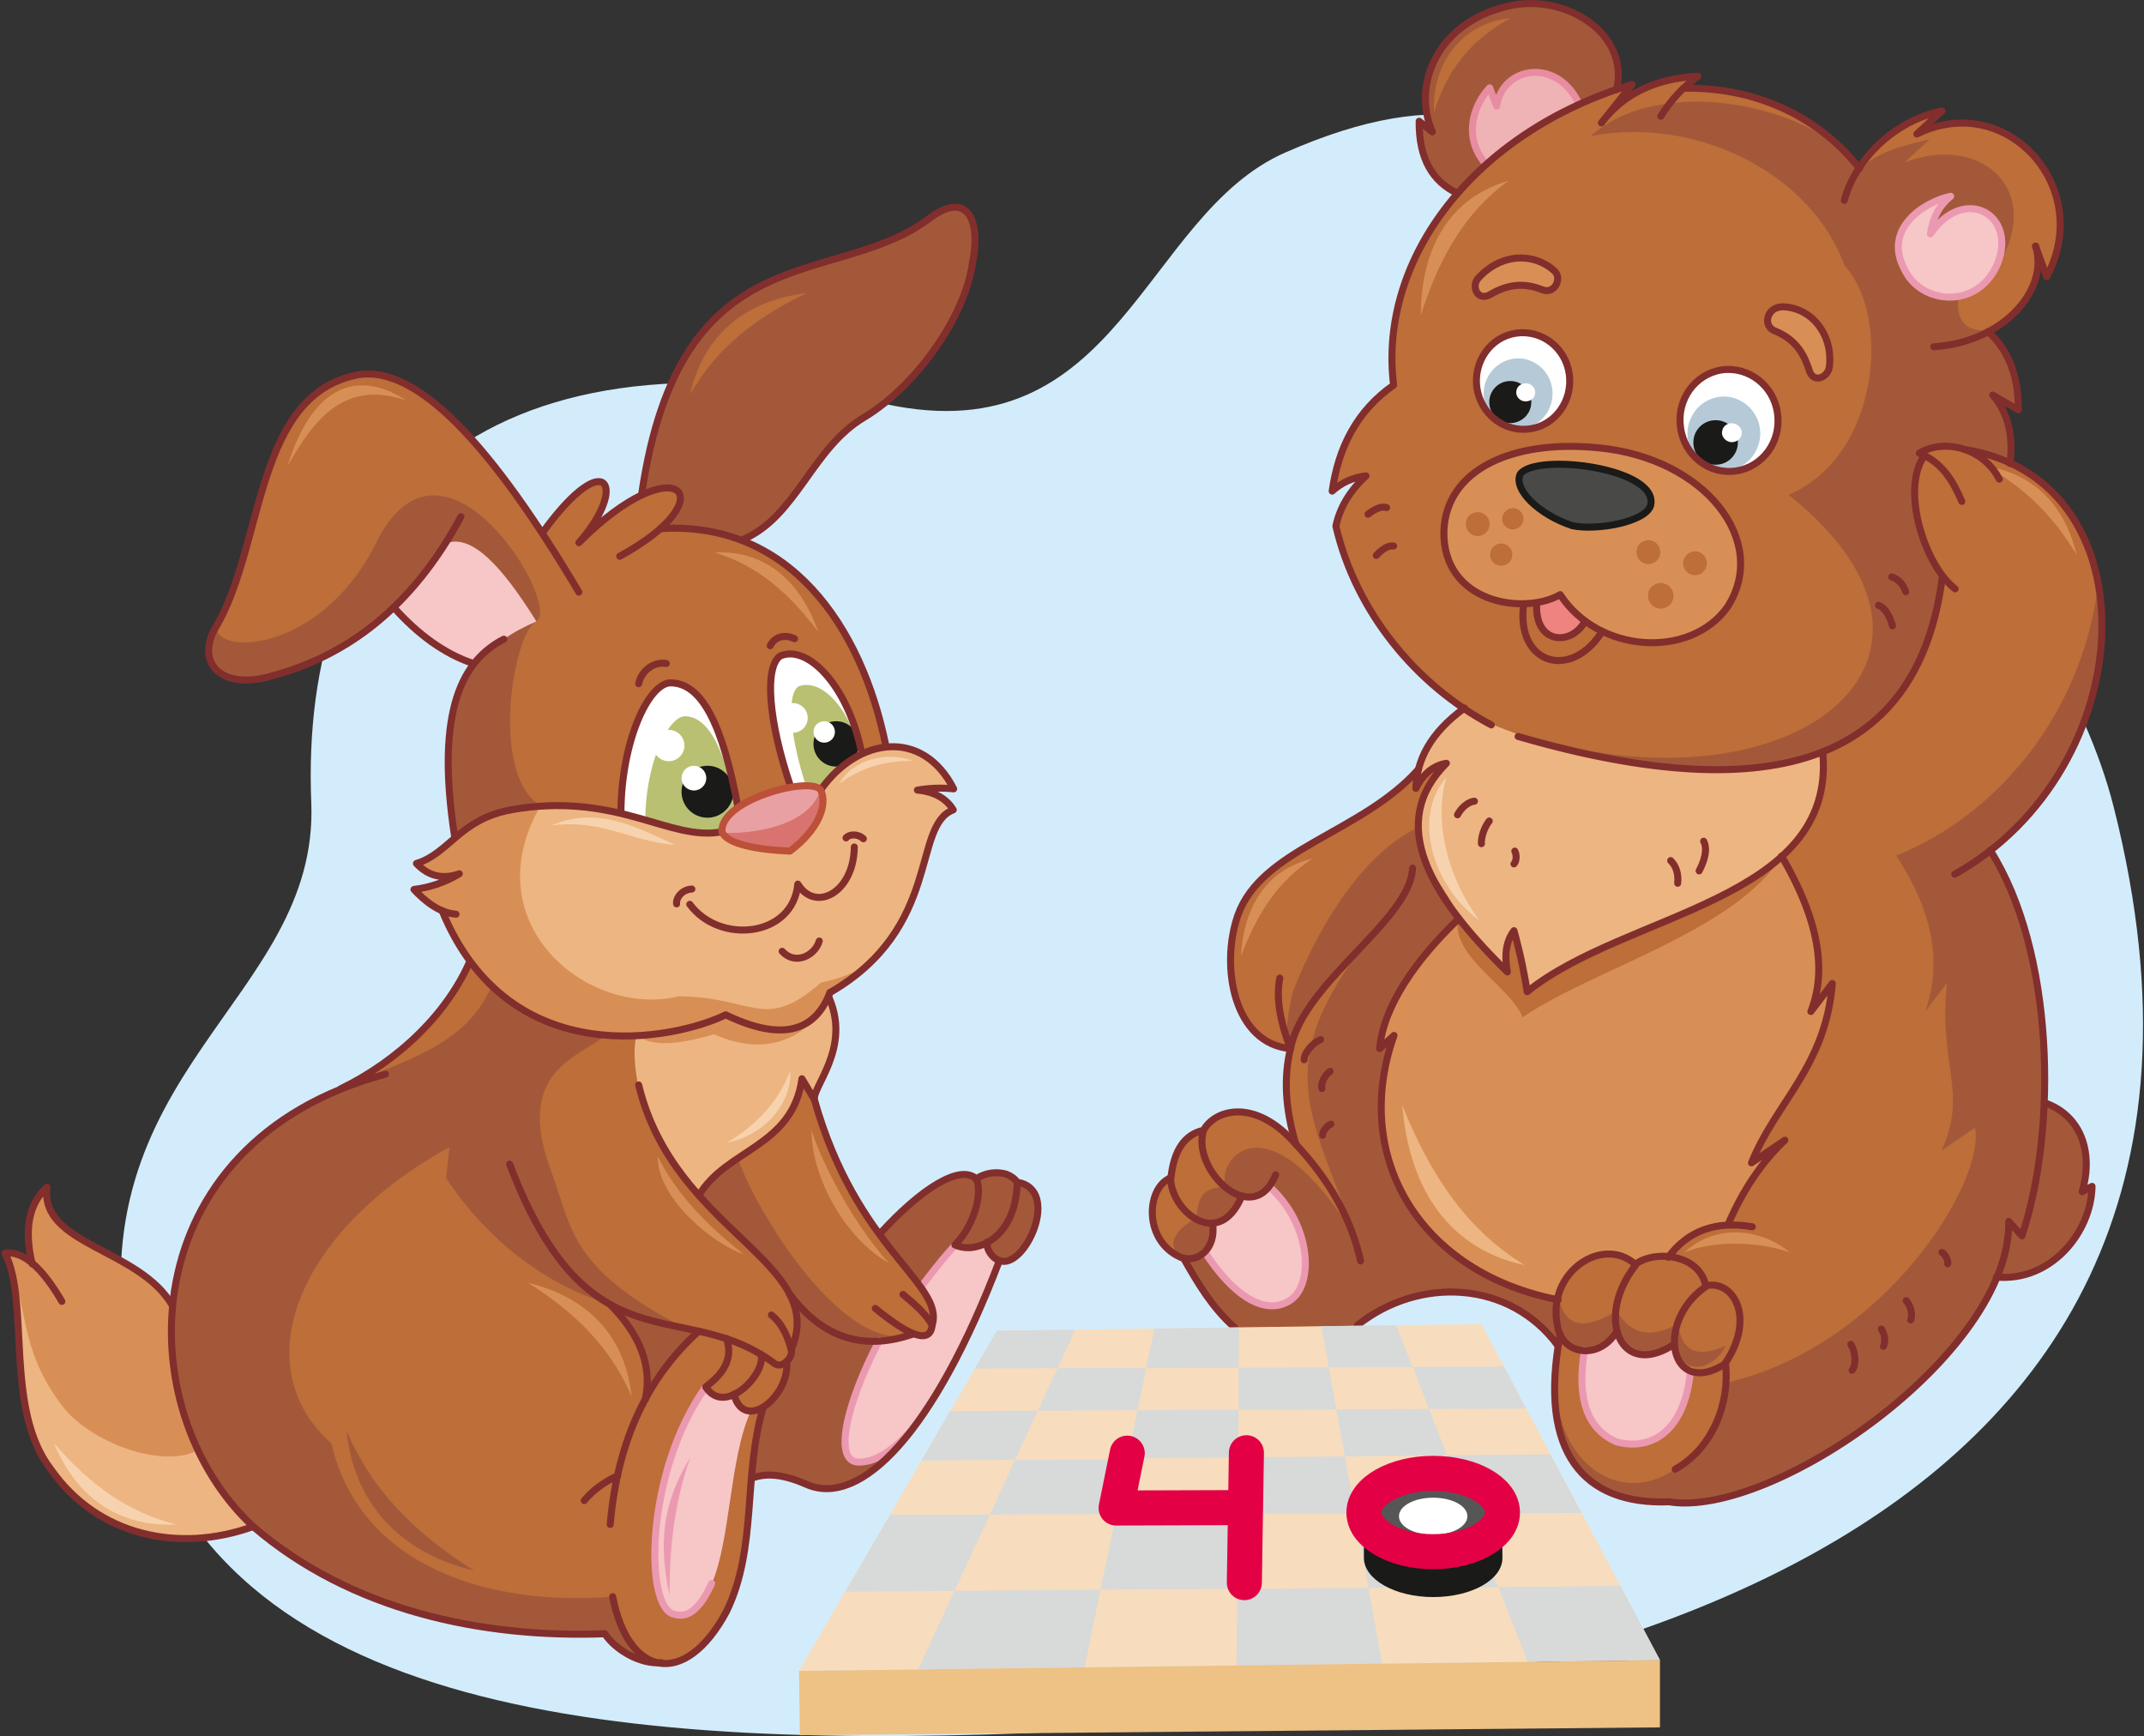 <?xml version="1.0" encoding="utf-8"?>
<!-- Generator: Adobe Illustrator 21.1.0, SVG Export Plug-In . SVG Version: 6.00 Build 0)  -->
<svg version="1.1" id="Layer_1" xmlns="http://www.w3.org/2000/svg" xmlns:xlink="http://www.w3.org/1999/xlink" x="0px" y="0px"
	 viewBox="0 0 520 421" style="enable-background:new 0 0 520 421;" xml:space="preserve">
<rect x="0" y="0" width="520" height="421" fill="#333333" stroke="none"/>
<style type="text/css">
	.st0{fill-rule:evenodd;clip-rule:evenodd;fill:#D3ECFB;}
	.st1{fill-rule:evenodd;clip-rule:evenodd;fill:#F7C6C7;}
	.st2{fill-rule:evenodd;clip-rule:evenodd;fill:#A35939;}
	.st3{fill-rule:evenodd;clip-rule:evenodd;fill:#EDB581;}
	.st4{fill-rule:evenodd;clip-rule:evenodd;fill:#D88F55;}
	.st5{fill-rule:evenodd;clip-rule:evenodd;fill:#BD6E39;}
	.st6{fill-rule:evenodd;clip-rule:evenodd;fill:#F0B3B5;}
	.st7{fill:none;stroke:#E88CA2;stroke-width:1.7;stroke-linecap:round;stroke-linejoin:round;stroke-miterlimit:22.926;}
	.st8{fill:none;stroke:#822E2D;stroke-width:1.7;stroke-linecap:round;stroke-linejoin:round;stroke-miterlimit:22.926;}
	.st9{fill:none;stroke:#EB99B1;stroke-width:1.7;stroke-linecap:round;stroke-linejoin:round;stroke-miterlimit:22.926;}
	.st10{fill-rule:evenodd;clip-rule:evenodd;fill:#EF8380;}
	.st11{fill-rule:evenodd;clip-rule:evenodd;fill:#494948;}
	.st12{fill:none;stroke:#1A1A18;stroke-width:1.7;stroke-linecap:round;stroke-linejoin:round;stroke-miterlimit:22.926;}
	.st13{fill-rule:evenodd;clip-rule:evenodd;fill:#FFFFFF;}
	.st14{fill-rule:evenodd;clip-rule:evenodd;fill:#B5CAD6;}
	.st15{fill-rule:evenodd;clip-rule:evenodd;fill:#1A1A18;}
	.st16{fill-rule:evenodd;clip-rule:evenodd;fill:#F7DDBD;}
	.st17{fill-rule:evenodd;clip-rule:evenodd;fill:#D8D9D9;}
	.st18{fill-rule:evenodd;clip-rule:evenodd;fill:#575656;}
	.st19{fill-rule:evenodd;clip-rule:evenodd;fill:#EEC185;}
	.st20{fill:none;stroke:#E30045;stroke-width:8.5;stroke-linecap:round;stroke-linejoin:round;stroke-miterlimit:22.926;}
	.st21{fill-rule:evenodd;clip-rule:evenodd;fill:#B9C071;}
	.st22{fill-rule:evenodd;clip-rule:evenodd;fill:#E9A0A2;}
	.st23{fill-rule:evenodd;clip-rule:evenodd;fill:#D8736F;}
	.st24{fill-rule:evenodd;clip-rule:evenodd;fill:#F7D2AE;}
	.st25{fill-rule:evenodd;clip-rule:evenodd;fill:#EB99B1;}
	.st26{fill:none;stroke:#BC5038;stroke-width:1.7;stroke-linecap:round;stroke-linejoin:round;stroke-miterlimit:22.926;}
</style>
<path class="st0" d="M31.3,330.5c-13.6-70.8,46-87.7,44.2-135.7C72.6,124.5,114.6,76.5,214.8,98c56.8,12.2,62.3-45.8,96.9-61
	c38.9-17.1,58.4-8.3,83.3,8.5c42.3,35.2,103.8,95.2,117.7,150.4C560,383.4,358.2,416.2,249.1,420.3
	C142.3,424.3,44.8,413.6,31.3,330.5z"/>
<polygon class="st1" points="158.2,349.6 171.2,336.3 184.3,338.5 180.7,353.3 175.1,393.1 157.5,393.1 "/>
<path class="st2" d="M195.9,360c-4.9-3.1-9.6-2.8-13.6-1.8l2.7-16.9l-14.3-10l-14.3,7.9l-11.8-25l47.9,0.9l9.4,7.8
	c6.9,2.8,13.4,3,19.6,0.5c5.1,2.1,5.5-3.9,2.2-11.1l-10.3-13.3c11.4-11.6,18.7-17.7,23.4-13.3c3.2-2.4,8-2.3,9.9,0.8
	c11.6,1.8,1.8,21.4-4.8,18.8C224.8,350.5,208.6,365,195.9,360z"/>
<path class="st3" d="M169.5,290l-39.1-45l68.8-6.6c9.1,13.9-1.8,24.5-1.6,28.3l-3-5C192.2,278.2,176.2,278.6,169.5,290z"/>
<path class="st3" d="M61.4,370.2l-19.6-53.7c-7.8-13.4-30.5-13.3-30.4-28.7c-5.5,4.9-5.8,11.4-3.6,18.6l-3.5-2.2l-3.2-0.4
	c6.2,11.9-0.1,38,11.3,52.6C23.6,372.5,43.4,376.7,61.4,370.2z"/>
<path class="st4" d="M48,351.7l-6.2-35.1C34,303.3,11.3,303.4,11.4,288c-5.5,4.9-5.8,11.4-3.6,18.6l-3.5-2.2L1.1,304
	c6.2,11.8,2.8,22.5,14.2,37.2C21.6,349.4,39,356.4,48,351.7z"/>
<path class="st5" d="M160.2,403.2c13.2,1.1,20.7-17.5,21.8-42.7l3-19.2l-2.9,0.9c-5.2,11.4-4.9,31.5-9.5,41.9
	c-11.3,23.5-24.1-10.2-1.4-47.8c2.2,2.7,4.5,3.3,6.8,1.8c1.5,5.8,10,6.1,13-7.8l-1.6,0.6l-1.6-0.3l-9.2-5.1l-10.4-2.9l-11.9,16.7
	c1.1-8.4-1.2-16.1-8.5-23c12.2,6.1,31.4,6.6,39.9,14.3c2.4,0.7,4.1,0.1,4-3.5c8.9-20.8-26-27.1-37-64.2c-1.1-6-1.2-11,0.6-14
	l-40.7-18.3c-6.6,15.2-17.4,26.3-32.4,33.3c-51.1,20.9-50,79.3-21.2,106.2c23.7,20.4,55.6,27.1,85.3,26
	C149.3,400.2,155.4,403.8,160.2,403.2z"/>
<path class="st2" d="M160.2,403.2c-5.6-0.8-9.5-6.1-11.7-16c-29.9,2.4-61.2-7.3-68.1-37.1c-21.3-19-8.1-51.8,28.6-71.9l-0.8,7.5
	c16.8,25.4,39.7,30.5,39.7,30.5l8.6,3.5l9.1,2.1c-28.5-14.7-26.9-25.1-32.2-38.5c-8.5-23.9,7.2-26.8,13.5-32.3L119.3,239
	c-6.6,15.2-21.7,18-36.8,25.1c-51.1,20.9-50,79.3-21.2,106.1c23.7,20.4,55.6,27.1,85.3,26C149.3,400.2,155.4,403.8,160.2,403.2z"/>
<path class="st2" d="M484.3,309.8l11.5-42.3c8.6,2.9,12.1,11.6,9.2,21.6l2.4-1.3C507.3,298.9,497.5,310.9,484.3,309.8z"/>
<path class="st4" d="M377.8,315.1l34.5,7.2l55.6-52.9l-35.8-61.9l-78.4,15.2c-10.5,10-18.3,21.3-19.2,31.5l3.5-3.2
	C327.6,280.8,344.5,308.7,377.8,315.1z"/>
<path class="st5" d="M432.1,207.6l-78.4,15.2c-1.9,9.1,12.5,16.3,15.6,23.9C386.2,235.1,420.9,225.8,432.1,207.6z"/>
<path class="st3" d="M442,182.5l-86.9-10.8c-8.4,6.1-11.6,12.7-11.8,19.5c1.8-3.6,4.3-5.6,7.4-6.1c-14.4,14.4-4.3,31.9,14.8,50.6
	c-0.8-4.2-0.3-7.5,1.6-10c1.7,6.2,2.6,10.9,3.2,14.8C394.2,221.2,445.1,218.6,442,182.5z"/>
<path class="st2" d="M392.1,21.7l-38.7,25.2c-5.9-2.8-9.4-8.2-9.3-17.5l3.2,2.6c-5-11.5,1.2-26.3,17.9-30.4
	C379.3-2,395.3,8,392.1,21.7z"/>
<path class="st6" d="M382.9,25.3l-22.5,14.5c-5.5-6-3.6-13.9,0.8-18.6l1.7,4.4C364.4,15.8,377.9,13.8,382.9,25.3z"/>
<path class="st7" d="M360.5,39.9c-5.5-6-3.6-13.9,0.8-18.6l1.7,4.4c1.5-9.8,15-11.8,20.1-0.2"/>
<path class="st5" d="M361.7,175.6c36.4,14.1,61.1,13.8,80.3,6.9c1.3,10.3-2,18.7-9.9,25c10,15.3,10.6,27.3,7.1,37.7l5.2-6.8
	c-2.1,20.4-13.1,29-19.6,43.5l8.1-5.5c-6.2,6.7-10.8,13.6-13.8,20.5c-5.5-0.1-10.3,2.5-14.3,7.8l-3,0.1l-5,1.9
	c-3.7-3.5-15.5-4.9-18.8,8.4c-17.7-3.5-31.2-12-38.7-27.6c-5.2-11.8-6.2-24-1.1-36.5l-3.5,3.2c0.8-9.2,7.9-19.8,19.2-31.5
	c-10.4-13.6-14.2-26.4-3.1-37.7l-4.5,2.1l-2.9,4l0.6-4.5c-13.8,14.6-39.5,20.3-43.8,35.4c-5,14.3,0.1,31.5,12.8,32.3
	c-1.3,8.3-0.9,16,1.3,23.2c-6.3-8.6-13.6-10.8-22.4-3.4c-4.6,0.7-7.2,4.6-7.9,11.5c-7.8,4.4-6.4,16.9,3.1,19.6l6.1,9.7l6.4,7.1
	l29.7-0.4c19.5-13.4,36.5-9.7,48.7,5c-4.2,23.4,5.5,38.9,26.9,37.6c22.3,4.5,82.8-33.7,82.4-68l3.2,3.5c9.4-35,6.8-66.2-7.7-93.5
	c39.2-32,30.9-81.1,4.9-94c0.5-5.8-0.3-11.4-4.2-16.6l6.2,3.6c0.2-6.3-1.4-12.7-7.3-19c9.1-4.2,13.8-10.6,11.5-20.8l2.7,7.4
	c11.6-22.7-9.5-43.2-31.5-34.6l6.1-5.6c-7.9,1.3-14.7,5.5-20.1,14c-10.4-12.7-24.4-19.6-42.7-19.5l3.5-2.9
	c-10.3,0.5-18.1,4.3-23.4,11.3l7.4-9.3C357.7,32,334.2,62.6,338,93.4c-8.9,6.2-13.4,15.1-14.9,25.7c2.2-2,4.9-3.3,8.2-3.7
	c-4.1,3.8-6.4,7.9-7.3,12.2C328.9,148,343.4,165.9,361.7,175.6z"/>
<path class="st2" d="M361.7,175.6c36.4,14.1,61.1,13.8,80.3,6.9c15.4-5.5,25.9-18.5,29.3-42.7c-5.9-10.5-8.7-20.5-4.5-29.4l-1.3-0.6
	c4-1.7,7.7-2,11-0.9c16,2.9,27.4,13.1,32.2,34.1c-4.1,30.1-24,54.5-48.8,64.5c10,15.3,10.6,27.3,7.1,37.7l5.2-6.8
	c-2.1,20.4,5.2,26.1-1.3,40.6l8.1-5.5c2.6,13.2-22.1,53-60.2,61.8c-9.2,36-41.9,29.2-41.6-1.7l1.3-10.3c4.1,6.1,8.8,5.1,13.9-0.8
	c2.8,6.3,7.4,7.4,13.8,3.3c1.7,8.7,9.6,6.2,12.4,0.5c-6.7,3.1-10.8,1.6-11.6-5.3c-6.2,3.5-11.3,3-14.9-3.1c-6.9,4.2-12.3,4.7-14-2.9
	c-17.7-3.5-31.2-12-38.7-27.6c-5.2-11.8-6.2-24-1.1-36.5l-3.5,3.2c0.8-9.2,7.9-19.8,19.2-31.5c-3.6-7.9-8.5-11.1-9.8-22.1
	c-16.1,7.6-26.7,29.7-30.7,40.2c-1.9,9.1-1.6,9.8-0.3,13.5c-1-9.5,11.6-16.7,17.5-25c-22.3,29.7-12.8,40.5-2.1,70.6
	c-21.5-34.7-33.7-18.4-31.3-12.1c-4.6,0.7-6.5,0.8-7.2,7.7c-7.8,4.4-6,8.5-2.7,9.7l6.1,9.7l6.4,7.1l29.7-0.4
	c19.5-13.4,36.5-9.7,48.7,5c-4.2,23.4,5.5,38.9,26.9,37.6c22.3,4.5,82.8-33.7,82.4-68l3.2,3.5c9.4-35,6.8-66.2-7.7-93.5
	c39.2-32,30.9-81.1,4.9-94c0.5-5.8-0.3-11.4-4.2-16.6l6.2,3.6c0.2-6.3-1.4-12.7-7.3-19c-12.6,1.2-7.6-13.7-1.4-22.1l2.7,7.4
	c12.4-19.1-3.4-33.2-22.1-26l6.1-5.6c-5,1.2-11.6,2.5-16.6,6.8C439,25.2,402.7,17.8,385.8,33c25.6-4.9,53.5,9,61.6,31.5
	c11,11.5,8.9,45.9-13.6,55.5C485.5,161.2,430.8,201.5,361.7,175.6z"/>
<path class="st8" d="M330,305.8c-2.2-10-7.4-19.4-15.7-28.3c-9.9-11.4-19.7-8.4-22.4-3.4c-4.6,1-7.2,4.9-7.9,11.5
	c-6.2,2.4-6.8,16,3.1,19.6c3.7,6.5,7,12,12.4,16.8"/>
<path class="st1" d="M209.2,354.5c10.2-0.8,21.3-18.5,33.2-48.9l-2.5-2.3l-0.4-2.2l-3.5,1.2l-4.8,0.1l-18,22.8
	C205.3,340.3,201.2,354.5,209.2,354.5z"/>
<path class="st5" d="M221.2,323.6c-13.2,4.6-22.4-0.4-29.7-9.8l-6.7-8.7l-15.1-15.6c6.2-10.2,20.4-10.4,24.8-28.1l3,5
	c10.2,36.4,31.6,44.7,28.6,54.7C226.1,322.9,224,325.8,221.2,323.6z"/>
<path class="st2" d="M221.2,323.6c-13.2,4.6-22.4-0.4-29.7-9.8l-6.7-8.7l-15.1-15.6l5.2-5.8l4.1-2.8
	C182.6,292.3,204.3,328.8,221.2,323.6z"/>
<path class="st8" d="M114.9,230.8c-5.5,14.7-18.6,26.6-32.2,33.2"/>
<path class="st8" d="M93.5,260.5c-62,16.6-62.8,81.2-32.1,109.7c23.7,20.4,55.6,27.1,85.3,26c2.6,4,8.8,7.5,13.7,7"/>
<path class="st8" d="M154.9,263.1c8.6,35.7,46.2,42.8,37,64.2c-0.9-3.4-2.3-6.4-4.8-8.4"/>
<path class="st8" d="M191.9,327.2c0.6,2-2.2,4.8-4,3.5c-22.3-16.7-45,2.3-64.3-48.4"/>
<path class="st8" d="M148.6,387.2c3.7,19.4,17.5,22.4,27.6,3.6c7.5-15.4,4-32.9,8.9-49.5"/>
<path class="st8" d="M199.1,238.3c9.1,13.9-1.8,24.5-1.6,28.3l-3-5c-2.3,16.6-18.3,17-25,28.3"/>
<path class="st8" d="M226.1,321.1c-0.3,4.9-5.1,3.3-13.8-3.8"/>
<path class="st8" d="M169.5,322.8c-12,10.8-19.7,25.9-21.5,46.9"/>
<path class="st8" d="M148,316.4c7.4,7.4,10.2,15.1,8.5,23"/>
<path class="st8" d="M149.8,357.9c-3.4,1.5-6.2,3.7-8.1,6"/>
<path class="st8" d="M190.8,330.1c0.9,8.4-10.3,17.6-12.8,8"/>
<path class="st9" d="M171.2,336.3c-14.7,20.4-15.1,54.2-7.5,55.2c3.2,1,6.2-1.5,8.9-7.5"/>
<path class="st8" d="M242.4,305.7c-0.2-0.1-0.3-0.1-0.5-0.2c-1-0.5-1.9-1.6-2.3-2.7c-0.2-0.5-0.2-1-0.2-1.6"/>
<path class="st9" d="M213.2,325.2c-7.9,15-11.8,30.6-4,29.3c3.1-0.2,6.8-2.3,11.3-7 M231.7,301.9c-0.4,0.4-0.7,0.8-1.1,1.2
	c-2.4,2.7-4.7,5.7-7,8.7"/>
<path class="st8" d="M41.8,316.6c-8-13.9-32.2-14.6-30.4-28.7c-4.4,4-5.6,10.2-3.6,18.6"/>
<path class="st8" d="M15,315.6c-4.9-8.4-9.5-12.3-13.8-11.7c6.1,11.8-0.2,37.9,11.2,52.5c11.3,16.1,31,20.3,49,13.8"/>
<path class="st8" d="M402.8,28.2c2.5-4,5.5-7.2,9-9.7c-10.3,0.5-18.1,4.3-23.4,11.3l7.4-9.3C357.7,32,334.2,62.6,338,93.4
	c-8.9,6.2-13.4,15.1-14.9,25.7c2.2-2,4.9-3.3,8.2-3.7c-4.1,3.8-6.4,7.9-7.3,12.2c4.8,20.6,19.3,38.5,37.7,48.2"/>
<path class="st8" d="M408.3,21.4c19.2-0.4,34.2,8.4,42.7,19.5"/>
<path class="st8" d="M447.3,48.6c2.7-9.9,11.9-19.2,23.7-21.7l-6.1,5.6c21.8-10.7,43.1,13,31.5,34.6l-2.7-7.4"/>
<path class="st8" d="M493.7,59.7c3.3,10.1-7.2,23.2-24.7,24.4"/>
<path class="st8" d="M353.5,46.9c-5.9-2.8-9.4-8.2-9.3-17.5l3.2,2.6c-5-11.5,1.2-26.3,17.9-30.4C379.3-2,395.3,8,392.1,21.7"/>
<path class="st8" d="M368.2,178.6c63.5,18.4,97.3,5.2,102.9-38.8"/>
<path class="st8" d="M474.2,142.8c-7.3-5.5-13.4-24.2-7.4-32.4"/>
<path class="st8" d="M476.5,109c46.5,7.3,43,77.6-2.4,103"/>
<path class="st8" d="M482.2,80.4c5.3,4.9,7.4,11.4,7.3,19l-6.2-3.6c3.9,4.5,5,10.1,4.2,16.6"/>
<path class="st8" d="M355.2,171.7c-8.4,6.1-11.6,12.7-11.8,19.5c1.8-3.6,4.3-5.6,7.4-6.1c-14.4,14.4-4.3,31.9,14.8,50.6
	c-0.8-4.2-0.3-7.5,1.6-10c1.7,6.2,2.6,10.9,3.2,14.8c23.9-19.3,74.9-21.9,71.7-57.9"/>
<path class="st8" d="M343.9,186.7c-13.8,15.4-37.9,19-43.7,35.3c-4.3,12.5-0.9,31.1,12.8,32.3c-2.4-6.2-3.6-12-2.6-17.1"/>
<path class="st8" d="M342.6,210.5c-0.5,12.7-26.5,27.6-29.6,43.8c-1.7,6.9-1.3,14.6,1.3,23.2"/>
<path class="st8" d="M432.1,207.6c9.3,15.9,10.9,28.1,7.1,37.7l5.2-6.8c-1.6,20.1-13.7,28.8-19.6,43.5l8.1-5.5
	c-5.7,5.4-10.3,12.3-13.8,20.5"/>
<path class="st8" d="M425,297.5c-8.8-1.5-15.6,0.9-20.4,7.4"/>
<path class="st8" d="M482.7,206.2c15.5,24.4,16.4,67.4,7.7,93.5l-3.2-3.5c0.5,32.2-57.4,72.1-82.4,68c-20.6,0.8-31.8-11.8-26.4-40.6
	"/>
<path class="st8" d="M353.8,222.8c-10.5,10-18.3,21.3-19.2,31.5l3.5-3.2c-10.5,29.7,6.4,57.6,39.8,64.1"/>
<path class="st8" d="M495.8,267.4c8.6,2.9,12.1,11.6,9.2,21.6l2.4-1.3c-0.2,11.2-10,23.2-23.2,22"/>
<path class="st1" d="M468.2,56.7c0.5-3.5,1.9-6.7,4.9-9.1c-6.5,1.4-16.6,7.9-11.1,17.9c4.1,8.4,17.8,9.6,22.5-1.6
	C489.2,52,476.4,44.8,468.2,56.7z"/>
<path class="st9" d="M468.2,56.7c0.5-3.5,1.9-6.7,4.9-9.1c-6.5,1.4-16.6,7.9-11.1,17.9c4.1,8.4,17.8,9.6,22.5-1.6
	C489.2,52,476.4,44.8,468.2,56.7z"/>
<path class="st10" d="M384.5,150.7l-6-6.5l-5.7,2.2C372.2,156.3,381.1,156.7,384.5,150.7z"/>
<path class="st4" d="M378.4,144.2c9.3,14.3,31.5,15.6,40.5,3.1c10.4-15.9-5.2-36.2-31.2-38.7c-21.1-2.1-36.9,5.4-37.5,20.1
	C349.8,146.2,369.5,149.3,378.4,144.2z"/>
<path class="st8" d="M378.4,144.2c9.3,14.3,31.5,15.6,40.5,3.1c10.4-15.9-5.2-36.2-31.2-38.7c-21.1-2.1-36.9,5.4-37.5,20.1
	C349.8,146.2,369.5,149.3,378.4,144.2z"/>
<path class="st8" d="M372.7,146.4c-0.5,9.9,8.4,10.3,11.7,4.3"/>
<path class="st8" d="M369.5,146.9c-1.7,14.2,11.6,18.2,19.1,6.2"/>
<path class="st4" d="M361.1,71.6c3.4-2,7.4-3.5,12.8-1.4c3.1,1.4,5.1-2.7,3.1-4.5c-4.8-4.4-12.8-4.5-18.5,1.8
	C356.8,69.4,358.3,72.9,361.1,71.6z"/>
<path class="st8" d="M361.1,71.6c3.4-2,7.4-3.5,12.8-1.4c3.1,1.4,5.1-2.7,3.1-4.5c-4.8-4.4-12.8-4.5-18.5,1.8
	C356.8,69.4,358.3,72.9,361.1,71.6z"/>
<path class="st4" d="M438.9,90.1c-1.2-3.8-3-7.6-8.3-9.8c-3.2-1.1-2.2-5.9,1.8-5.9c7.1,0.2,12.2,6.9,11.3,14.5
	C443.4,91.5,440,93,438.9,90.1z"/>
<path class="st8" d="M438.9,90.1c-1.2-3.8-3-7.6-8.3-9.8c-3.2-1.1-2.2-5.9,1.8-5.9c7.1,0.2,12.2,6.9,11.3,14.5
	C443.4,91.5,440,93,438.9,90.1z"/>
<path class="st5" d="M411.1,133.7c1.6,0,2.9,1.3,2.9,2.9c0,1.6-1.3,2.9-2.9,2.9c-1.6,0-2.9-1.3-2.9-2.9
	C408.3,134.9,409.6,133.7,411.1,133.7z M402.8,141.4c1.7,0,3.1,1.4,3.1,3.1s-1.4,3.1-3.1,3.1s-3.1-1.4-3.1-3.1
	C399.6,142.8,401,141.4,402.8,141.4z M358.4,124.2c1.6,0,2.9,1.3,2.9,2.9c0,1.6-1.3,2.9-2.9,2.9c-1.6,0-2.9-1.3-2.9-2.9
	C355.5,125.4,356.8,124.2,358.4,124.2z M366.9,123.2c1.4,0,2.6,1.2,2.6,2.6c0,1.4-1.2,2.6-2.6,2.6c-1.4,0-2.6-1.2-2.6-2.6
	C364.4,124.4,365.6,123.2,366.9,123.2z M364.1,131.8c1.5,0,2.7,1.2,2.7,2.7s-1.2,2.7-2.7,2.7s-2.7-1.2-2.7-2.7
	S362.6,131.8,364.1,131.8z M399.8,131c1.6,0,2.9,1.3,2.9,2.9c0,1.6-1.3,2.9-2.9,2.9c-1.6,0-2.9-1.3-2.9-2.9
	C396.9,132.2,398.2,131,399.8,131z"/>
<path class="st1" d="M307.8,287.7l-2.6,2.1l-3.9,0.2l-3.2,4.9l-4,1.7l-0.1,3.8l-1.7,3.1c6.9,10.7,14.7,15.6,20.6,11.8
	C318.8,311.8,318.2,296.9,307.8,287.7z"/>
<path class="st11" d="M381.4,127.5c-8.2-2.7-14.4-8.8-12.7-12.5c3.7-5.3,34.1-1.5,31.6,7.7C398.9,126.6,387.4,128.7,381.4,127.5z"/>
<path class="st12" d="M381.4,127.5c-8.2-2.7-14.4-8.8-12.7-12.5c3.7-5.3,34.1-1.5,31.6,7.7C398.9,126.6,387.4,128.7,381.4,127.5z"/>
<path class="st9" d="M292.2,303.6c6.9,10.7,14.7,15.6,20.6,11.8c5.9-3.6,5.4-18.4-5-27.7"/>
<path class="st8" d="M329.2,321.4c14.9-11.9,37-11,48.7,5"/>
<path class="st1" d="M410,332.4c-2.3-1.2-3.6-3.3-4.1-6.4c-6.2,4.3-10.8,3.3-13.8-3.3c-2.3,3.2-4.9,4.8-7.9,4.8
	c-1.9,11.1,0.4,19.1,7.9,22.2C400.7,351.9,408.7,346.9,410,332.4z"/>
<path class="st8" d="M396.7,306.8c-3.3,4.2-4.9,8.8-4.9,12.7c0,7.4,5.4,12.2,14.1,6.6"/>
<path class="st9" d="M384.3,327.5c-1.9,11.1,0.4,19.1,7.9,22.2c8.5,2.2,16.5-2.8,17.8-17.3"/>
<path class="st8" d="M338,132.4c-1.5-0.2-3.1,1.1-4.2,2.3 M455.6,146.8c1.8,0.6,2.9,3.1,3.4,5 M458.8,139.9c2.1,0.7,3,2.4,3.4,3.6
	 M405.2,208.7c1.5,1.5,1.9,3.5,1.7,5.5 M413.2,204c1.1,2.1,0,5.1-1.1,7.2 M357.6,194.3c-1.5,0.1-3.3,1.7-4.1,3.3 M361.2,199.1
	c-1.2,1.5-2,3.9-1.9,5.5 M367.2,209.5c0.6-0.6,0.7-2.2,0.2-3.1 M316.3,257c0-1.7,2.1-4.1,4-4.9 M320.6,264c-0.3-1.3,0.7-3.3,2-4.2
	 M320.8,275.3c-0.1-0.9,1-2.3,2-2.7 M463.4,320.1c0.6-1.2,0-3.5-1.1-4.7 M449.2,332.3c1.1-1.4,0.8-4.5-0.3-6.3 M472.4,306.5
	c0.2-0.8-0.6-2.3-1.4-2.8 M456.8,326.5c0.6-1,0.3-3.1-0.5-4.2 M336.3,123.1c-1.4-0.5-3.2,0.6-4.5,1.6"/>
<path class="st13" d="M370.1,80.9c6.3,0.6,11.1,6.3,10.8,12.7c-0.4,6.4-5.8,11.1-12.1,10.5c-6.3-0.6-11.1-6.3-10.8-12.7
	C358.5,84.9,363.9,80.2,370.1,80.9z"/>
<path class="st13" d="M420.1,89.8c6.7,0.6,11.7,6.7,11.3,13.4c-0.4,6.8-6.1,11.7-12.8,11.1c-6.7-0.6-11.7-6.7-11.3-13.4
	C407.7,94.1,413.4,89.2,420.1,89.8z"/>
<path class="st14" d="M371.7,87.7c4.2,2,6,7,4.1,11.3c-1.9,4.3-6.9,6.2-11.1,4.2c-4.2-2-6-7-4.1-11.3
	C362.6,87.6,367.6,85.7,371.7,87.7z"/>
<path class="st14" d="M421.8,97c4.4,2.1,6.4,7.4,4.3,11.9c-2,4.5-7.3,6.5-11.7,4.4c-4.4-2.1-6.4-7.4-4.3-11.9
	C412.1,96.9,417.4,94.9,421.8,97z"/>
<circle class="st15" cx="366.3" cy="97.5" r="5.1"/>
<path class="st15" d="M416.1,112.7c3,0,5.4-2.4,5.4-5.4c0-3-2.4-5.4-5.4-5.4c-3,0-5.4,2.4-5.4,5.4
	C410.7,110.3,413.1,112.7,416.1,112.7z"/>
<path class="st13" d="M370.5,93c1.2,0.2,2.1,1.4,1.8,2.6c-0.2,1.2-1.4,1.9-2.7,1.7c-1.2-0.2-2.1-1.4-1.8-2.6
	C368,93.5,369.2,92.8,370.5,93z"/>
<path class="st13" d="M420.5,102.7c1.3,0.3,2.2,1.5,1.9,2.7c-0.2,1.2-1.5,2-2.8,1.8c-1.3-0.3-2.2-1.5-1.9-2.7
	C417.9,103.2,419.2,102.4,420.5,102.7z"/>
<path class="st8" d="M380.6,90.7c0.9,6.4-3.3,12.4-9.5,13.3c-6.2,0.9-11.9-3.5-12.9-9.9c-0.9-6.4,3.3-12.4,9.5-13.3
	C373.9,79.9,379.7,84.3,380.6,90.7z"/>
<path class="st8" d="M431.1,100.2c1,6.8-3.5,13-10,14c-6.5,1-12.6-3.7-13.5-10.5c-1-6.8,3.5-13,10-14
	C424.1,88.8,430.2,93.5,431.1,100.2z"/>
<path class="st8" d="M406.3,356.3c9.2-5.2,13.3-16.1,12.2-25.8c7.3-10.9,2-20.2-4.8-18.7c-1.5-7.6-12.2-8.8-17.1-5.2
	c-8.2-7.4-22.8,2.7-18.4,16.7"/>
<path class="st8" d="M378.3,323.5c2.3,5.3,10.1,5.8,13.9-0.8"/>
<path class="st8" d="M413.7,312c-12.6,8.8-8.5,27.3,4.8,18.7"/>
<path class="st8" d="M294.1,296.6c0.9,6.3-3.5,9.4-7,8.5"/>
<path class="st8" d="M301.2,290c-5.5,13.4-17.3,3.7-17.3-4.5"/>
<path class="st8" d="M309.4,284.9c-5.5,13.4-20.5-1.2-17.5-10.8"/>
<polygon class="st16" points="402.6,402.6 193.8,405.2 241.8,322.7 359.3,321.1 "/>
<polygon class="st17" points="260.8,322.5 241.8,322.7 236.4,331.9 256.5,331.8 "/>
<polygon class="st17" points="246.2,354 223.5,354.2 230.4,342.2 251.7,342.1 "/>
<polygon class="st17" points="231.5,385.8 266.9,385.5 263.1,404.3 222.7,404.8 "/>
<polygon class="st17" points="266.9,385.5 270.7,367.2 300.2,367.1 300.1,385.3 "/>
<polygon class="st17" points="240.1,367.3 231.5,385.8 205,386 215.9,367.3 "/>
<polygon class="st17" points="270.7,367.2 240.1,367.3 246.2,354 273.4,353.9 "/>
<polygon class="st17" points="251.7,342.1 256.5,331.8 278,331.8 275.9,342 "/>
<polygon class="st17" points="363.4,384.9 331.9,385.1 328.7,367.1 355.8,367 "/>
<polygon class="st17" points="356.5,367 351,352.9 376,352.7 383.6,366.9 "/>
<path class="st15" d="M364.4,377.8c0,5.3-7.5,9.5-16.8,9.5c-9.3,0-16.8-4.3-16.8-9.5v-9.5l33.5-0.8L364.4,377.8z"/>
<path class="st18" d="M347.6,377.8c9.2,0,16.8-4.3,16.8-9.5c0-5.2-7.5-9.5-16.8-9.5c-9.2,0-16.8,4.3-16.8,9.5
	C330.8,373.5,338.4,377.8,347.6,377.8z"/>
<path class="st13" d="M347.6,372.2c4.6,0,8.3-2,8.3-4.5c0-2.5-3.7-4.5-8.3-4.5c-4.6,0-8.3,2-8.3,4.5
	C339.3,370.2,343,372.2,347.6,372.2z"/>
<polygon class="st17" points="273.5,353.7 275.9,342 300.4,341.9 300.3,353.4 "/>
<polygon class="st17" points="278,331.8 280,322.2 300.5,321.9 300.4,331.7 "/>
<polygon class="st17" points="300.4,341.9 300.4,331.7 322.3,331.6 324.1,341.8 "/>
<polygon class="st17" points="300.2,367.1 300.3,353.4 326.2,353.2 328.7,367.1 "/>
<polygon class="st17" points="300.1,385.3 331.9,385.1 335.2,403.5 299.9,403.9 "/>
<polygon class="st17" points="370.5,403 363.4,384.9 393,384.6 402.6,402.6 "/>
<polygon class="st17" points="326.2,353.2 324.1,341.8 346.6,341.7 351,352.9 "/>
<polygon class="st17" points="322.3,331.6 320.5,321.6 338.6,321.4 342.6,331.5 "/>
<polygon class="st17" points="346.6,341.7 342.6,331.5 364.8,331.4 370.1,341.6 "/>
<polygon class="st19" points="193.8,405.2 402.6,402.6 402.6,418.9 194,420.8 "/>
<path class="st20" d="M302.3,352.3l-0.5,31.5 M273.4,352.4l-2.7,13.3l31.4-0.1"/>
<path class="st20" d="M347.6,376.3c9.2,0,16.8-4.3,16.8-9.5c0-5.2-7.5-9.5-16.8-9.5c-9.2,0-16.8,4.3-16.8,9.5
	C330.8,372,338.4,376.3,347.6,376.3z"/>
<path class="st8" d="M176.2,324.6c1.7,4.8-0.7,8.5-5,11.7"/>
<path class="st8" d="M184.6,328.5c1.2,4.6-8.7,15.1-13.4,7.9"/>
<path class="st8" d="M246.7,286.7c0,1.2-0.1,2.4-0.3,3.5c-1.1,7.2-5.3,11.1-9.5,12.1c-1.9,0.5-3.7,0.3-5.3-0.4
	c5.3-5.3,6.7-13.7,5.1-16"/>
<path class="st8" d="M213.4,299.2c9.9-10.9,19.5-17,23.4-13.3c2-1.5,5.1-1.9,7.4-1.1c1,0.4,1.9,1,2.5,1.9c10.8,1.7,1.8,21.4-4.3,19
	c-15.9,41.8-33.6,59.7-46.5,54.4c-5.4-2.4-9.8-3.1-13.6-1.6"/>
<path class="st8" d="M197.5,266.6c10.2,36.4,31.6,44.7,28.6,54.7c-2-3.2-4.4-5.1-7.1-7.4"/>
<path class="st8" d="M221.5,323.5c-11.5,4-21.6,1.5-30-9.7"/>
<path class="st2" d="M180.3,130.7l-20.2-2.6l-4.5-8.2c9.4-64.6,47.3-49.5,70.3-67.4c8.9-6.3,12.1,1,9.9,11.5
	c-1.8,12.5-13.3,29.3-26.2,37.1C197,108.8,193.3,125,180.3,130.7z"/>
<path class="st3" d="M201.2,240.7c-3.3,9.9-11.7,11.7-25.3,5.4c-30.8,11-54.8,5.2-68.8-25.3l-2.3-1.2l-4.6-4l5.7-1.3l5.3-2.5
	c-3.9,1.5-7.4,0.6-10.4-2.5l4.9-2.5l4.5-3.7l8.4-14.9l56.4,13.4c2.6,2.7,8.1,4.3,16.5,4.8c6.7-5.3,9.1-10.2,7.4-14.9
	c9.1-12.9,24.8-15,32.3-0.3c-2.8-0.3-5.7-0.2-8.8,0.3c4.1,0.4,7,2,8.7,4.8C221.1,200.2,228.5,225,201.2,240.7z"/>
<path class="st4" d="M201.2,240.7c-3.3,9.9-14.4,16.4-28,10.1c-10,3-15.7,2.7-18.6,0.3c-20,0.2-37-7-47.5-30.3l-2.3-1.2l-4.6-4
	l5.7-1.3l5.3-2.5c-3.9,1.5-7.4,0.6-10.4-2.5l4.9-2.5l4.5-3.7l8.4-14.9l12.5,7.2c-16.4,28.4,11.3,51.6,33.6,46.2
	c18.3,0.2,20.7,8.7,34.4-3.3c8.9-1.9,14.6-5.6,17.2-11l-6,6.8L201.2,240.7z"/>
<path class="st5" d="M96,146.6l18.8,14.2c-7.4,8.3-7,23.9-4.5,42.3c9.4-8.5,23.5-9.4,40.2-6.1l28.3-1l6.3-3.2l6.7-1.8l23-10.4
	c-7.9-34.9-29.5-56.2-54.7-52.4c10.8-12.5-0.3-15.5-19.8,3.4c11.4-14.1,5.9-23.4-8.9-2.3C107.9,95.9,97.8,90.8,86.8,91
	c-24.9,4.8-22.7,40.4-34.1,60.6c-5.8,9.2,1,16.1,13.3,12.4C84.3,158.9,88.9,152.7,96,146.6z"/>
<path class="st2" d="M96,146.6l18.8,14.2c-7.4,8.3-7,23.9-4.5,42.3l9.6-5.8l11.3-1.9c-12.5-7.2-6.8-41.9-1.1-44.8
	c6.3-3.6-21.9-50.9-38.3-20.1c-13.6,28.7-41.1,28.6-39.2,20.9c-5.8,9.2,1,16.1,13.3,12.4C84.3,158.9,88.9,152.7,96,146.6z"/>
<path class="st13" d="M179,197.2l-1.9,1.9l-0.4,2.4c-10.5,1.3-17.5-3-26.3-4.5c0.1-17.1,6.5-30.9,11.8-31.4
	C170.1,165.4,175.4,177.1,179,197.2z"/>
<path class="st21" d="M179,198.2l-1.4,1.5l-0.3,1.8c-8.1,1-13.9-0.9-20.8-2.9c0.1-13.3,5.4-24.6,9.5-24.9
	C172.1,173.6,176.2,182.6,179,198.2z"/>
<path class="st1" d="M107.9,131.9c6.4-2.9,14.1,5.8,22.2,18.8c-5.8,2.5-10.8,5.7-14.4,10.5c-7.7-2.7-14.6-7-20.2-14L107.9,131.9z"/>
<path class="st8" d="M95.5,147.3c5.8,6.5,12.3,11.3,19.3,13.6"/>
<path class="st8" d="M122.2,155c-9.7,5-16.8,16.7-11.9,48.1"/>
<path class="st8" d="M132,128.6c15.2-20.7,20.4-10.6,8.4,3c23.8-23.9,36.2-11,9.9,3.3"/>
<path class="st8" d="M155.6,120c9.4-64.6,47.3-49.5,70.3-67.4c8.9-6.3,12.1,1,9.9,11.5c-1.8,12.5-13.3,29.3-26.2,37.1
	c-12.7,7.5-16.3,23.9-29.3,29.6"/>
<path class="st8" d="M160.1,128.2c31.3-2,48.8,23.6,54.7,52.4"/>
<path class="st8" d="M175.1,201.7c-12.7,2.5-25.3-9.9-51.3-5.3"/>
<path class="st8" d="M123.9,196.4c-12.4,2.3-15,10.6-22.9,13c2.9,3.1,6.4,3.9,10.4,2.5c-3.3,2-7,3.3-11,3.8c2.5,2.7,6.1,5.7,10.2,6"
	/>
<path class="st8" d="M107.2,220.8c16.4,39.9,56.8,31.2,68.8,25.3c13.1,6.3,21.5,4.5,25.3-5.4"/>
<path class="st8" d="M167.3,219.3c7.2,9.8,25,8,26.2-4.9c4.3,7,13.6,2,13.7-9"/>
<path class="st8" d="M189.7,230.7c3.2,3.5,8,1,9-2.5"/>
<path class="st8" d="M161.6,160.9c-2.9-0.5-6,1.6-6.7,4.9"/>
<path class="st8" d="M192.7,154.9c-2.2-1.1-4.8-0.6-5.9,1.7"/>
<path class="st13" d="M208.8,181.6c-4.8,3.5-8.3,7.1-10.4,10.8l-6.4-1c-5.5-16.2-6.6-29.7-2.8-32.4
	C195.6,156.2,205.3,165.7,208.8,181.6z"/>
<path class="st21" d="M208.6,183c-3.7,2.7-7.9,5.6-9.6,8.5l-3.2,0.1c-4.2-12.6-5.1-23-2.2-25.1C198.6,164.4,205.9,170.7,208.6,183z"
	/>
<path class="st8" d="M140.4,143.6c-20.9-35.2-39.1-55.2-53.6-52.7c-24.9,4.8-22.7,40.4-34.1,60.6c-5.8,9.2,1,16.1,13.3,12.4
	c18.3-4.9,34-16.7,45.8-38.6"/>
<path class="st15" d="M171.6,198.3c3.4,0,6.3-2.8,6.3-6.3c0-3.4-2.8-6.3-6.3-6.3c-3.4,0-6.3,2.8-6.3,6.3
	C165.3,195.5,168.1,198.3,171.6,198.3z"/>
<path class="st15" d="M202.8,185.9c3.1,0,5.5-2.5,5.5-5.5c0-3.1-2.5-5.5-5.5-5.5c-3.1,0-5.5,2.5-5.5,5.5S199.7,185.9,202.8,185.9z"
	/>
<ellipse class="st13" cx="168.3" cy="188.7" rx="3" ry="3"/>
<circle class="st13" cx="162.2" cy="180.8" r="3.8"/>
<circle class="st13" cx="192.3" cy="174.1" r="3.6"/>
<ellipse class="st13" cx="199.9" cy="177.5" rx="2.6" ry="2.6"/>
<path class="st8" d="M150.6,197c0.1-17.1,6.5-30.9,11.8-31.4c7.8-0.2,12.9,10.2,16.6,30.3"/>
<path class="st8" d="M199,191.6c9.1-12.9,24.8-15,32.3-0.3c-2.8-0.3-5.7-0.2-8.8,0.3c4.1,0.4,7,2,8.7,4.8
	c-10.1,3.8-2.6,28.5-29.9,44.3"/>
<path class="st8" d="M191.8,190.9c-5.5-16.2-6.4-29.1-2.6-31.8c6.4-2.9,16.1,6.6,19.6,22.6"/>
<path class="st22" d="M175.1,201.7c-0.5-7.7,21.1-13.5,23.9-10.2c1.9,3.7-0.6,9.8-7.4,14.9C183.8,206.1,176.2,204.7,175.1,201.7z"/>
<path class="st23" d="M175.1,201.7c-0.9,0.7,20.5,1.1,23.9-10.2c1.9,3.7-0.6,9.8-7.4,14.9C183.8,206.1,176.2,204.7,175.1,201.7z"/>
<path class="st8" d="M164.1,219.2c-0.2-1.4,1.3-3.5,3.7-3.6"/>
<path class="st8" d="M205.2,203.2c0.7-0.9,2.8-1.1,4.2,0.2"/>
<path class="st24" d="M163.8,204.9c-10.9-0.8-17.9-6.4-30.1-4.7C145.3,195.1,155.4,201.2,163.8,204.9z"/>
<path class="st25" d="M167.4,353.5c-3.3,9.3-5.1,20.1-5,33.3C159.8,374.8,160.4,364.9,167.4,353.5z"/>
<path class="st4" d="M173.3,134c9.9,2.9,17.7,9.3,25.2,19.3C194,140.5,185.2,133.3,173.3,134z"/>
<path class="st5" d="M347.8,27.3c2.9-9.8,8.8-17.7,18.6-22.9C354.6,5.5,347.2,15.4,347.8,27.3z"/>
<path class="st3" d="M369.8,306.8c-13.5-8.2-22.6-21-29.7-38.8C341.8,288.9,351.9,303,369.8,306.8z"/>
<path class="st24" d="M358.8,223.2c-9.1-12.4-10.6-26.1-8-34.7C342.3,198.3,347.7,215.1,358.8,223.2z"/>
<path class="st4" d="M318.4,208.2c-8,5.1-13.3,12.8-17.4,23.6C301.7,219.2,307.7,210.7,318.4,208.2z"/>
<path class="st4" d="M434.1,303.7c-8.5-2.9-19.2-2.7-25.5,0C415,297.5,425.8,297,434.1,303.7z"/>
<path class="st4" d="M481.7,113c8.6,5,15.5,10.9,22,21.6C500.4,121.3,492.4,114.9,481.7,113z"/>
<path class="st4" d="M365.9,43.8c-10.2,7.4-16.7,18.1-21.3,32.7C344.6,59.7,351.9,47.9,365.9,43.8z"/>
<path class="st24" d="M203.5,190.1c6-4.5,12.2-5.6,17.9-5.6C215.1,182.1,206.9,184.1,203.5,190.1z"/>
<path class="st24" d="M191.7,259.7c-3.5,8.7-9.4,13.8-15.4,17.4C184.6,275.6,192,268.3,191.7,259.7z"/>
<path class="st4" d="M180.4,304.2c-7.3-5.8-15.8-13.5-20.9-23.8C159.5,291,173.3,301.8,180.4,304.2z"/>
<path class="st4" d="M215.6,306.3c-7.2-7.9-15.1-21.3-18.8-32.2C196.9,286.2,205.5,300.7,215.6,306.3z"/>
<path class="st4" d="M153.2,338.7c-4.9-11.5-13.2-20.1-25.1-27.6C142.6,314.6,151.7,324.1,153.2,338.7z"/>
<path class="st2" d="M84,346.8c6,14.3,16.3,24.8,31,34.1C97.2,376.6,85.9,364.9,84,346.8z"/>
<path class="st5" d="M167.4,95.6c6.2-10.9,15.5-18.4,28.2-24.5C180.9,72.8,170.6,81.2,167.4,95.6z"/>
<path class="st4" d="M69.7,113.1c6.2-10.9,13.5-21.2,28.8-16C87.9,90.1,76.2,92,69.7,113.1z"/>
<path class="st24" d="M42.8,369.7c-11.6-2.9-20.9-9.5-29.7-19.7C18.5,363.1,28.8,370.4,42.8,369.7z"/>
<path class="st26" d="M175.1,201.7c-0.5-7.7,21.1-13.5,23.9-10.2c1.9,3.7-0.6,9.8-7.4,14.9C183.8,206.1,176.2,204.7,175.1,201.7z"/>
<path class="st8" d="M475.8,121.6c-2.1-5-4.8-9.5-10.3-11.7c6.1-3.7,15.6-1.2,19.4,6.3"/>
</svg>
